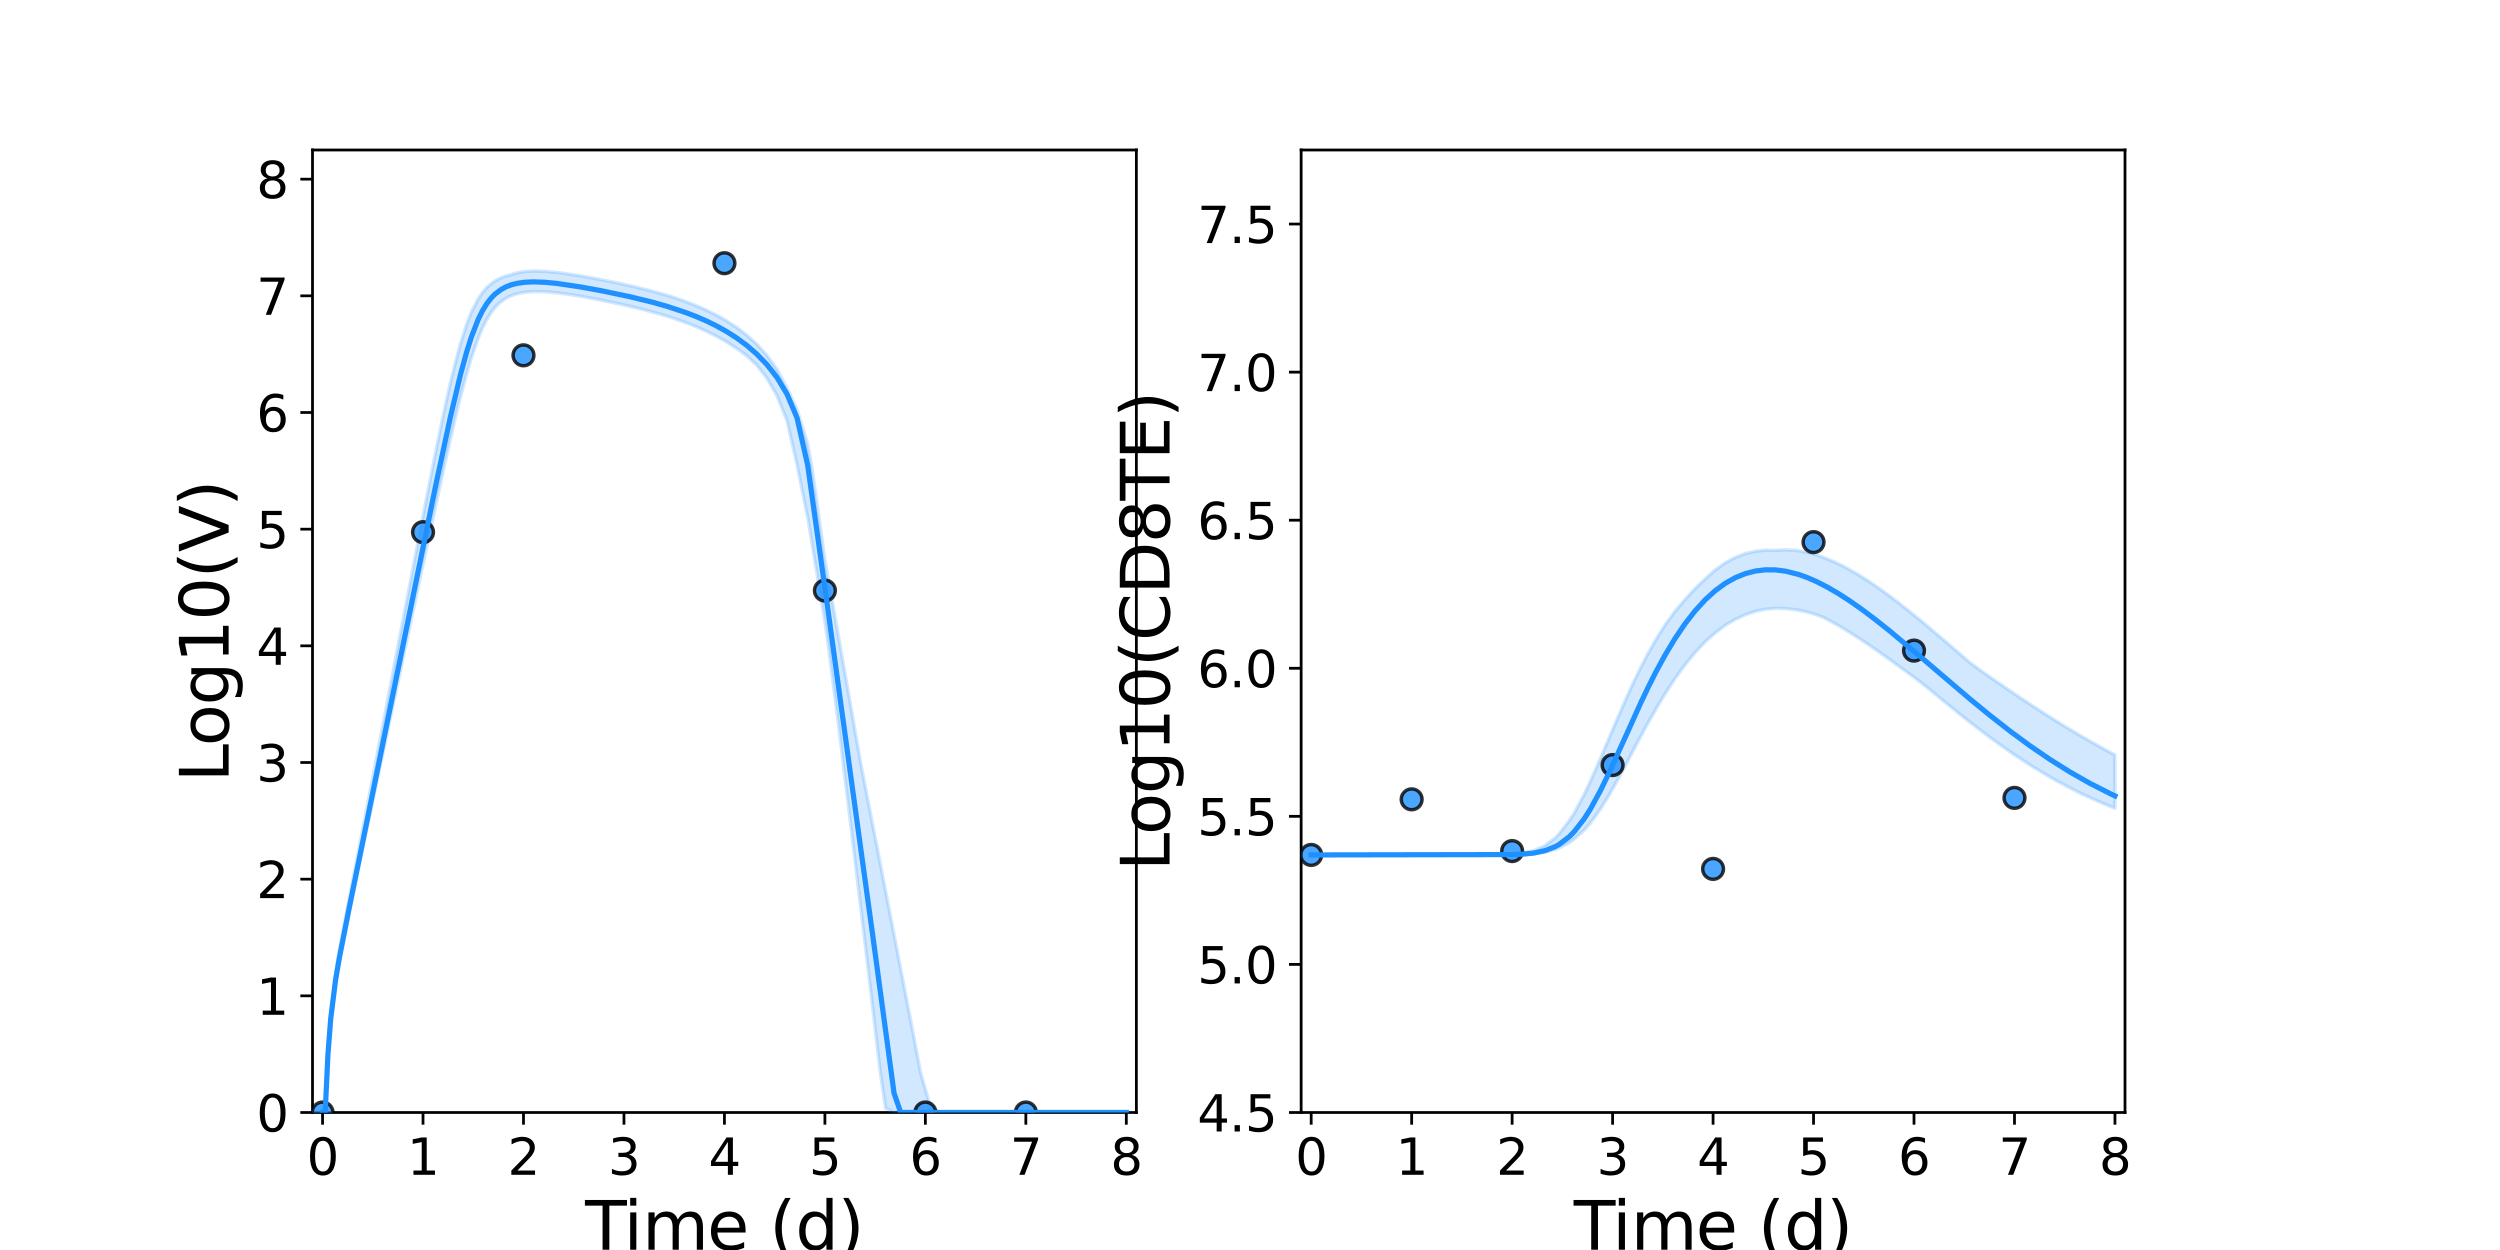 <?xml version="1.0" encoding="utf-8" standalone="no"?>
<!DOCTYPE svg PUBLIC "-//W3C//DTD SVG 1.1//EN"
  "http://www.w3.org/Graphics/SVG/1.1/DTD/svg11.dtd">
<svg xmlns:xlink="http://www.w3.org/1999/xlink" width="720pt" height="360pt" viewBox="0 0 720 360" xmlns="http://www.w3.org/2000/svg" version="1.1">
 <defs>
  <style type="text/css">*{stroke-linejoin: round; stroke-linecap: butt}</style>
 </defs>
 <g id="figure_1">
  <g id="patch_1">
   <path d="M 0 360 
L 720 360 
L 720 0 
L 0 0 
z
" style="fill: #ffffff"/>
  </g>
  <g id="axes_1">
   <g id="patch_2">
    <path d="M 90 320.4 
L 327.273 320.4 
L 327.273 43.2 
L 90 43.2 
z
" style="fill: #ffffff"/>
   </g>
   <g id="matplotlib.axis_1">
    <g id="xtick_1">
     <g id="line2d_1">
      <defs>
       <path id="m6861d1a04e" d="M 0 0 
L 0 3.5 
" style="stroke: #000000; stroke-width: 0.8"/>
      </defs>
      <g>
       <use xlink:href="#m6861d1a04e" x="92.894" y="320.4" style="stroke: #000000; stroke-width: 0.8"/>
      </g>
     </g>
     <g id="text_1">
      <!-- 0 -->
      <g transform="translate(88.313 338.342) scale(0.144 -0.144)">
       <defs>
        <path id="DejaVuSans-30" d="M 2034 4250 
Q 1547 4250 1301 3770 
Q 1056 3291 1056 2328 
Q 1056 1369 1301 889 
Q 1547 409 2034 409 
Q 2525 409 2770 889 
Q 3016 1369 3016 2328 
Q 3016 3291 2770 3770 
Q 2525 4250 2034 4250 
z
M 2034 4750 
Q 2819 4750 3233 4129 
Q 3647 3509 3647 2328 
Q 3647 1150 3233 529 
Q 2819 -91 2034 -91 
Q 1250 -91 836 529 
Q 422 1150 422 2328 
Q 422 3509 836 4129 
Q 1250 4750 2034 4750 
z
" transform="scale(0.016)"/>
       </defs>
       <use xlink:href="#DejaVuSans-30"/>
      </g>
     </g>
    </g>
    <g id="xtick_2">
     <g id="line2d_2">
      <g>
       <use xlink:href="#m6861d1a04e" x="121.829" y="320.4" style="stroke: #000000; stroke-width: 0.8"/>
      </g>
     </g>
     <g id="text_2">
      <!-- 1 -->
      <g transform="translate(117.248 338.342) scale(0.144 -0.144)">
       <defs>
        <path id="DejaVuSans-31" d="M 794 531 
L 1825 531 
L 1825 4091 
L 703 3866 
L 703 4441 
L 1819 4666 
L 2450 4666 
L 2450 531 
L 3481 531 
L 3481 0 
L 794 0 
L 794 531 
z
" transform="scale(0.016)"/>
       </defs>
       <use xlink:href="#DejaVuSans-31"/>
      </g>
     </g>
    </g>
    <g id="xtick_3">
     <g id="line2d_3">
      <g>
       <use xlink:href="#m6861d1a04e" x="150.765" y="320.4" style="stroke: #000000; stroke-width: 0.8"/>
      </g>
     </g>
     <g id="text_3">
      <!-- 2 -->
      <g transform="translate(146.184 338.342) scale(0.144 -0.144)">
       <defs>
        <path id="DejaVuSans-32" d="M 1228 531 
L 3431 531 
L 3431 0 
L 469 0 
L 469 531 
Q 828 903 1448 1529 
Q 2069 2156 2228 2338 
Q 2531 2678 2651 2914 
Q 2772 3150 2772 3378 
Q 2772 3750 2511 3984 
Q 2250 4219 1831 4219 
Q 1534 4219 1204 4116 
Q 875 4013 500 3803 
L 500 4441 
Q 881 4594 1212 4672 
Q 1544 4750 1819 4750 
Q 2544 4750 2975 4387 
Q 3406 4025 3406 3419 
Q 3406 3131 3298 2873 
Q 3191 2616 2906 2266 
Q 2828 2175 2409 1742 
Q 1991 1309 1228 531 
z
" transform="scale(0.016)"/>
       </defs>
       <use xlink:href="#DejaVuSans-32"/>
      </g>
     </g>
    </g>
    <g id="xtick_4">
     <g id="line2d_4">
      <g>
       <use xlink:href="#m6861d1a04e" x="179.701" y="320.4" style="stroke: #000000; stroke-width: 0.8"/>
      </g>
     </g>
     <g id="text_4">
      <!-- 3 -->
      <g transform="translate(175.12 338.342) scale(0.144 -0.144)">
       <defs>
        <path id="DejaVuSans-33" d="M 2597 2516 
Q 3050 2419 3304 2112 
Q 3559 1806 3559 1356 
Q 3559 666 3084 287 
Q 2609 -91 1734 -91 
Q 1441 -91 1130 -33 
Q 819 25 488 141 
L 488 750 
Q 750 597 1062 519 
Q 1375 441 1716 441 
Q 2309 441 2620 675 
Q 2931 909 2931 1356 
Q 2931 1769 2642 2001 
Q 2353 2234 1838 2234 
L 1294 2234 
L 1294 2753 
L 1863 2753 
Q 2328 2753 2575 2939 
Q 2822 3125 2822 3475 
Q 2822 3834 2567 4026 
Q 2313 4219 1838 4219 
Q 1578 4219 1281 4162 
Q 984 4106 628 3988 
L 628 4550 
Q 988 4650 1302 4700 
Q 1616 4750 1894 4750 
Q 2613 4750 3031 4423 
Q 3450 4097 3450 3541 
Q 3450 3153 3228 2886 
Q 3006 2619 2597 2516 
z
" transform="scale(0.016)"/>
       </defs>
       <use xlink:href="#DejaVuSans-33"/>
      </g>
     </g>
    </g>
    <g id="xtick_5">
     <g id="line2d_5">
      <g>
       <use xlink:href="#m6861d1a04e" x="208.636" y="320.4" style="stroke: #000000; stroke-width: 0.8"/>
      </g>
     </g>
     <g id="text_5">
      <!-- 4 -->
      <g transform="translate(204.055 338.342) scale(0.144 -0.144)">
       <defs>
        <path id="DejaVuSans-34" d="M 2419 4116 
L 825 1625 
L 2419 1625 
L 2419 4116 
z
M 2253 4666 
L 3047 4666 
L 3047 1625 
L 3713 1625 
L 3713 1100 
L 3047 1100 
L 3047 0 
L 2419 0 
L 2419 1100 
L 313 1100 
L 313 1709 
L 2253 4666 
z
" transform="scale(0.016)"/>
       </defs>
       <use xlink:href="#DejaVuSans-34"/>
      </g>
     </g>
    </g>
    <g id="xtick_6">
     <g id="line2d_6">
      <g>
       <use xlink:href="#m6861d1a04e" x="237.572" y="320.4" style="stroke: #000000; stroke-width: 0.8"/>
      </g>
     </g>
     <g id="text_6">
      <!-- 5 -->
      <g transform="translate(232.991 338.342) scale(0.144 -0.144)">
       <defs>
        <path id="DejaVuSans-35" d="M 691 4666 
L 3169 4666 
L 3169 4134 
L 1269 4134 
L 1269 2991 
Q 1406 3038 1543 3061 
Q 1681 3084 1819 3084 
Q 2600 3084 3056 2656 
Q 3513 2228 3513 1497 
Q 3513 744 3044 326 
Q 2575 -91 1722 -91 
Q 1428 -91 1123 -41 
Q 819 9 494 109 
L 494 744 
Q 775 591 1075 516 
Q 1375 441 1709 441 
Q 2250 441 2565 725 
Q 2881 1009 2881 1497 
Q 2881 1984 2565 2268 
Q 2250 2553 1709 2553 
Q 1456 2553 1204 2497 
Q 953 2441 691 2322 
L 691 4666 
z
" transform="scale(0.016)"/>
       </defs>
       <use xlink:href="#DejaVuSans-35"/>
      </g>
     </g>
    </g>
    <g id="xtick_7">
     <g id="line2d_7">
      <g>
       <use xlink:href="#m6861d1a04e" x="266.508" y="320.4" style="stroke: #000000; stroke-width: 0.8"/>
      </g>
     </g>
     <g id="text_7">
      <!-- 6 -->
      <g transform="translate(261.927 338.342) scale(0.144 -0.144)">
       <defs>
        <path id="DejaVuSans-36" d="M 2113 2584 
Q 1688 2584 1439 2293 
Q 1191 2003 1191 1497 
Q 1191 994 1439 701 
Q 1688 409 2113 409 
Q 2538 409 2786 701 
Q 3034 994 3034 1497 
Q 3034 2003 2786 2293 
Q 2538 2584 2113 2584 
z
M 3366 4563 
L 3366 3988 
Q 3128 4100 2886 4159 
Q 2644 4219 2406 4219 
Q 1781 4219 1451 3797 
Q 1122 3375 1075 2522 
Q 1259 2794 1537 2939 
Q 1816 3084 2150 3084 
Q 2853 3084 3261 2657 
Q 3669 2231 3669 1497 
Q 3669 778 3244 343 
Q 2819 -91 2113 -91 
Q 1303 -91 875 529 
Q 447 1150 447 2328 
Q 447 3434 972 4092 
Q 1497 4750 2381 4750 
Q 2619 4750 2861 4703 
Q 3103 4656 3366 4563 
z
" transform="scale(0.016)"/>
       </defs>
       <use xlink:href="#DejaVuSans-36"/>
      </g>
     </g>
    </g>
    <g id="xtick_8">
     <g id="line2d_8">
      <g>
       <use xlink:href="#m6861d1a04e" x="295.443" y="320.4" style="stroke: #000000; stroke-width: 0.8"/>
      </g>
     </g>
     <g id="text_8">
      <!-- 7 -->
      <g transform="translate(290.862 338.342) scale(0.144 -0.144)">
       <defs>
        <path id="DejaVuSans-37" d="M 525 4666 
L 3525 4666 
L 3525 4397 
L 1831 0 
L 1172 0 
L 2766 4134 
L 525 4134 
L 525 4666 
z
" transform="scale(0.016)"/>
       </defs>
       <use xlink:href="#DejaVuSans-37"/>
      </g>
     </g>
    </g>
    <g id="xtick_9">
     <g id="line2d_9">
      <g>
       <use xlink:href="#m6861d1a04e" x="324.379" y="320.4" style="stroke: #000000; stroke-width: 0.8"/>
      </g>
     </g>
     <g id="text_9">
      <!-- 8 -->
      <g transform="translate(319.798 338.342) scale(0.144 -0.144)">
       <defs>
        <path id="DejaVuSans-38" d="M 2034 2216 
Q 1584 2216 1326 1975 
Q 1069 1734 1069 1313 
Q 1069 891 1326 650 
Q 1584 409 2034 409 
Q 2484 409 2743 651 
Q 3003 894 3003 1313 
Q 3003 1734 2745 1975 
Q 2488 2216 2034 2216 
z
M 1403 2484 
Q 997 2584 770 2862 
Q 544 3141 544 3541 
Q 544 4100 942 4425 
Q 1341 4750 2034 4750 
Q 2731 4750 3128 4425 
Q 3525 4100 3525 3541 
Q 3525 3141 3298 2862 
Q 3072 2584 2669 2484 
Q 3125 2378 3379 2068 
Q 3634 1759 3634 1313 
Q 3634 634 3220 271 
Q 2806 -91 2034 -91 
Q 1263 -91 848 271 
Q 434 634 434 1313 
Q 434 1759 690 2068 
Q 947 2378 1403 2484 
z
M 1172 3481 
Q 1172 3119 1398 2916 
Q 1625 2713 2034 2713 
Q 2441 2713 2670 2916 
Q 2900 3119 2900 3481 
Q 2900 3844 2670 4047 
Q 2441 4250 2034 4250 
Q 1625 4250 1398 4047 
Q 1172 3844 1172 3481 
z
" transform="scale(0.016)"/>
       </defs>
       <use xlink:href="#DejaVuSans-38"/>
      </g>
     </g>
    </g>
    <g id="text_10">
     <!-- Time (d) -->
     <g transform="translate(168.511 359.925) scale(0.192 -0.192)">
      <defs>
       <path id="DejaVuSans-54" d="M -19 4666 
L 3928 4666 
L 3928 4134 
L 2272 4134 
L 2272 0 
L 1638 0 
L 1638 4134 
L -19 4134 
L -19 4666 
z
" transform="scale(0.016)"/>
       <path id="DejaVuSans-69" d="M 603 3500 
L 1178 3500 
L 1178 0 
L 603 0 
L 603 3500 
z
M 603 4863 
L 1178 4863 
L 1178 4134 
L 603 4134 
L 603 4863 
z
" transform="scale(0.016)"/>
       <path id="DejaVuSans-6d" d="M 3328 2828 
Q 3544 3216 3844 3400 
Q 4144 3584 4550 3584 
Q 5097 3584 5394 3201 
Q 5691 2819 5691 2113 
L 5691 0 
L 5113 0 
L 5113 2094 
Q 5113 2597 4934 2840 
Q 4756 3084 4391 3084 
Q 3944 3084 3684 2787 
Q 3425 2491 3425 1978 
L 3425 0 
L 2847 0 
L 2847 2094 
Q 2847 2600 2669 2842 
Q 2491 3084 2119 3084 
Q 1678 3084 1418 2786 
Q 1159 2488 1159 1978 
L 1159 0 
L 581 0 
L 581 3500 
L 1159 3500 
L 1159 2956 
Q 1356 3278 1631 3431 
Q 1906 3584 2284 3584 
Q 2666 3584 2933 3390 
Q 3200 3197 3328 2828 
z
" transform="scale(0.016)"/>
       <path id="DejaVuSans-65" d="M 3597 1894 
L 3597 1613 
L 953 1613 
Q 991 1019 1311 708 
Q 1631 397 2203 397 
Q 2534 397 2845 478 
Q 3156 559 3463 722 
L 3463 178 
Q 3153 47 2828 -22 
Q 2503 -91 2169 -91 
Q 1331 -91 842 396 
Q 353 884 353 1716 
Q 353 2575 817 3079 
Q 1281 3584 2069 3584 
Q 2775 3584 3186 3129 
Q 3597 2675 3597 1894 
z
M 3022 2063 
Q 3016 2534 2758 2815 
Q 2500 3097 2075 3097 
Q 1594 3097 1305 2825 
Q 1016 2553 972 2059 
L 3022 2063 
z
" transform="scale(0.016)"/>
       <path id="DejaVuSans-20" transform="scale(0.016)"/>
       <path id="DejaVuSans-28" d="M 1984 4856 
Q 1566 4138 1362 3434 
Q 1159 2731 1159 2009 
Q 1159 1288 1364 580 
Q 1569 -128 1984 -844 
L 1484 -844 
Q 1016 -109 783 600 
Q 550 1309 550 2009 
Q 550 2706 781 3412 
Q 1013 4119 1484 4856 
L 1984 4856 
z
" transform="scale(0.016)"/>
       <path id="DejaVuSans-64" d="M 2906 2969 
L 2906 4863 
L 3481 4863 
L 3481 0 
L 2906 0 
L 2906 525 
Q 2725 213 2448 61 
Q 2172 -91 1784 -91 
Q 1150 -91 751 415 
Q 353 922 353 1747 
Q 353 2572 751 3078 
Q 1150 3584 1784 3584 
Q 2172 3584 2448 3432 
Q 2725 3281 2906 2969 
z
M 947 1747 
Q 947 1113 1208 752 
Q 1469 391 1925 391 
Q 2381 391 2643 752 
Q 2906 1113 2906 1747 
Q 2906 2381 2643 2742 
Q 2381 3103 1925 3103 
Q 1469 3103 1208 2742 
Q 947 2381 947 1747 
z
" transform="scale(0.016)"/>
       <path id="DejaVuSans-29" d="M 513 4856 
L 1013 4856 
Q 1481 4119 1714 3412 
Q 1947 2706 1947 2009 
Q 1947 1309 1714 600 
Q 1481 -109 1013 -844 
L 513 -844 
Q 928 -128 1133 580 
Q 1338 1288 1338 2009 
Q 1338 2731 1133 3434 
Q 928 4138 513 4856 
z
" transform="scale(0.016)"/>
      </defs>
      <use xlink:href="#DejaVuSans-54"/>
      <use xlink:href="#DejaVuSans-69" x="57.959"/>
      <use xlink:href="#DejaVuSans-6d" x="85.742"/>
      <use xlink:href="#DejaVuSans-65" x="183.154"/>
      <use xlink:href="#DejaVuSans-20" x="244.678"/>
      <use xlink:href="#DejaVuSans-28" x="276.465"/>
      <use xlink:href="#DejaVuSans-64" x="315.479"/>
      <use xlink:href="#DejaVuSans-29" x="378.955"/>
     </g>
    </g>
   </g>
   <g id="matplotlib.axis_2">
    <g id="ytick_1">
     <g id="line2d_10">
      <defs>
       <path id="mbf46936e5e" d="M 0 0 
L -3.5 0 
" style="stroke: #000000; stroke-width: 0.8"/>
      </defs>
      <g>
       <use xlink:href="#mbf46936e5e" x="90" y="320.4" style="stroke: #000000; stroke-width: 0.8"/>
      </g>
     </g>
     <g id="text_11">
      <!-- 0 -->
      <g transform="translate(73.838 325.871) scale(0.144 -0.144)">
       <use xlink:href="#DejaVuSans-30"/>
      </g>
     </g>
    </g>
    <g id="ytick_2">
     <g id="line2d_11">
      <g>
       <use xlink:href="#mbf46936e5e" x="90" y="286.8" style="stroke: #000000; stroke-width: 0.8"/>
      </g>
     </g>
     <g id="text_12">
      <!-- 1 -->
      <g transform="translate(73.838 292.271) scale(0.144 -0.144)">
       <use xlink:href="#DejaVuSans-31"/>
      </g>
     </g>
    </g>
    <g id="ytick_3">
     <g id="line2d_12">
      <g>
       <use xlink:href="#mbf46936e5e" x="90" y="253.2" style="stroke: #000000; stroke-width: 0.8"/>
      </g>
     </g>
     <g id="text_13">
      <!-- 2 -->
      <g transform="translate(73.838 258.671) scale(0.144 -0.144)">
       <use xlink:href="#DejaVuSans-32"/>
      </g>
     </g>
    </g>
    <g id="ytick_4">
     <g id="line2d_13">
      <g>
       <use xlink:href="#mbf46936e5e" x="90" y="219.6" style="stroke: #000000; stroke-width: 0.8"/>
      </g>
     </g>
     <g id="text_14">
      <!-- 3 -->
      <g transform="translate(73.838 225.071) scale(0.144 -0.144)">
       <use xlink:href="#DejaVuSans-33"/>
      </g>
     </g>
    </g>
    <g id="ytick_5">
     <g id="line2d_14">
      <g>
       <use xlink:href="#mbf46936e5e" x="90" y="186" style="stroke: #000000; stroke-width: 0.8"/>
      </g>
     </g>
     <g id="text_15">
      <!-- 4 -->
      <g transform="translate(73.838 191.471) scale(0.144 -0.144)">
       <use xlink:href="#DejaVuSans-34"/>
      </g>
     </g>
    </g>
    <g id="ytick_6">
     <g id="line2d_15">
      <g>
       <use xlink:href="#mbf46936e5e" x="90" y="152.4" style="stroke: #000000; stroke-width: 0.8"/>
      </g>
     </g>
     <g id="text_16">
      <!-- 5 -->
      <g transform="translate(73.838 157.871) scale(0.144 -0.144)">
       <use xlink:href="#DejaVuSans-35"/>
      </g>
     </g>
    </g>
    <g id="ytick_7">
     <g id="line2d_16">
      <g>
       <use xlink:href="#mbf46936e5e" x="90" y="118.8" style="stroke: #000000; stroke-width: 0.8"/>
      </g>
     </g>
     <g id="text_17">
      <!-- 6 -->
      <g transform="translate(73.838 124.271) scale(0.144 -0.144)">
       <use xlink:href="#DejaVuSans-36"/>
      </g>
     </g>
    </g>
    <g id="ytick_8">
     <g id="line2d_17">
      <g>
       <use xlink:href="#mbf46936e5e" x="90" y="85.2" style="stroke: #000000; stroke-width: 0.8"/>
      </g>
     </g>
     <g id="text_18">
      <!-- 7 -->
      <g transform="translate(73.838 90.671) scale(0.144 -0.144)">
       <use xlink:href="#DejaVuSans-37"/>
      </g>
     </g>
    </g>
    <g id="ytick_9">
     <g id="line2d_18">
      <g>
       <use xlink:href="#mbf46936e5e" x="90" y="51.6" style="stroke: #000000; stroke-width: 0.8"/>
      </g>
     </g>
     <g id="text_19">
      <!-- 8 -->
      <g transform="translate(73.838 57.071) scale(0.144 -0.144)">
       <use xlink:href="#DejaVuSans-38"/>
      </g>
     </g>
    </g>
    <g id="text_20">
     <!-- Log10(V) -->
     <g transform="translate(65.845 225.224) rotate(-90) scale(0.192 -0.192)">
      <defs>
       <path id="DejaVuSans-4c" d="M 628 4666 
L 1259 4666 
L 1259 531 
L 3531 531 
L 3531 0 
L 628 0 
L 628 4666 
z
" transform="scale(0.016)"/>
       <path id="DejaVuSans-6f" d="M 1959 3097 
Q 1497 3097 1228 2736 
Q 959 2375 959 1747 
Q 959 1119 1226 758 
Q 1494 397 1959 397 
Q 2419 397 2687 759 
Q 2956 1122 2956 1747 
Q 2956 2369 2687 2733 
Q 2419 3097 1959 3097 
z
M 1959 3584 
Q 2709 3584 3137 3096 
Q 3566 2609 3566 1747 
Q 3566 888 3137 398 
Q 2709 -91 1959 -91 
Q 1206 -91 779 398 
Q 353 888 353 1747 
Q 353 2609 779 3096 
Q 1206 3584 1959 3584 
z
" transform="scale(0.016)"/>
       <path id="DejaVuSans-67" d="M 2906 1791 
Q 2906 2416 2648 2759 
Q 2391 3103 1925 3103 
Q 1463 3103 1205 2759 
Q 947 2416 947 1791 
Q 947 1169 1205 825 
Q 1463 481 1925 481 
Q 2391 481 2648 825 
Q 2906 1169 2906 1791 
z
M 3481 434 
Q 3481 -459 3084 -895 
Q 2688 -1331 1869 -1331 
Q 1566 -1331 1297 -1286 
Q 1028 -1241 775 -1147 
L 775 -588 
Q 1028 -725 1275 -790 
Q 1522 -856 1778 -856 
Q 2344 -856 2625 -561 
Q 2906 -266 2906 331 
L 2906 616 
Q 2728 306 2450 153 
Q 2172 0 1784 0 
Q 1141 0 747 490 
Q 353 981 353 1791 
Q 353 2603 747 3093 
Q 1141 3584 1784 3584 
Q 2172 3584 2450 3431 
Q 2728 3278 2906 2969 
L 2906 3500 
L 3481 3500 
L 3481 434 
z
" transform="scale(0.016)"/>
       <path id="DejaVuSans-56" d="M 1831 0 
L 50 4666 
L 709 4666 
L 2188 738 
L 3669 4666 
L 4325 4666 
L 2547 0 
L 1831 0 
z
" transform="scale(0.016)"/>
      </defs>
      <use xlink:href="#DejaVuSans-4c"/>
      <use xlink:href="#DejaVuSans-6f" x="53.963"/>
      <use xlink:href="#DejaVuSans-67" x="115.145"/>
      <use xlink:href="#DejaVuSans-31" x="178.621"/>
      <use xlink:href="#DejaVuSans-30" x="242.244"/>
      <use xlink:href="#DejaVuSans-28" x="305.867"/>
      <use xlink:href="#DejaVuSans-56" x="344.881"/>
      <use xlink:href="#DejaVuSans-29" x="413.289"/>
     </g>
    </g>
   </g>
   <g id="patch_3">
    <path d="M 90 320.4 
L 90 43.2 
" style="fill: none; stroke: #000000; stroke-width: 0.8; stroke-linejoin: miter; stroke-linecap: square"/>
   </g>
   <g id="patch_4">
    <path d="M 327.273 320.4 
L 327.273 43.2 
" style="fill: none; stroke: #000000; stroke-width: 0.8; stroke-linejoin: miter; stroke-linecap: square"/>
   </g>
   <g id="patch_5">
    <path d="M 90 320.4 
L 327.273 320.4 
" style="fill: none; stroke: #000000; stroke-width: 0.8; stroke-linejoin: miter; stroke-linecap: square"/>
   </g>
   <g id="patch_6">
    <path d="M 90 43.2 
L 327.273 43.2 
" style="fill: none; stroke: #000000; stroke-width: 0.8; stroke-linejoin: miter; stroke-linecap: square"/>
   </g>
   <g id="PolyCollection_1">
    <defs>
     <path id="m21f2a3bdcf" d="M 92.894 -39.6 
L 92.894 -39.6 
L 92.897 -39.6 
L 92.93 -39.6 
L 93.26 -39.6 
L 93.651 -39.6 
L 94.448 -55.748 
L 95.246 -65.762 
L 96.641 -76.777 
L 97.712 -83.032 
L 99.477 -91.982 
L 100.617 -97.48 
L 102.377 -105.97 
L 103.56 -111.513 
L 105.279 -119.607 
L 106.494 -125.307 
L 108.371 -134.172 
L 109.552 -139.72 
L 111.153 -147.247 
L 112.375 -152.984 
L 114.107 -161.138 
L 115.312 -166.8 
L 116.909 -174.301 
L 118.134 -180.045 
L 119.836 -188.039 
L 121.039 -193.673 
L 122.618 -201.049 
L 123.839 -206.738 
L 125.527 -214.554 
L 126.74 -220.141 
L 128.547 -228.313 
L 129.749 -233.675 
L 131.414 -240.755 
L 132.671 -245.894 
L 134.473 -252.564 
L 135.719 -256.835 
L 137.66 -262.369 
L 138.914 -265.465 
L 140.221 -268.041 
L 141.528 -270.099 
L 142.603 -271.489 
L 143.572 -272.501 
L 144.436 -273.218 
L 145.178 -273.745 
L 145.817 -274.142 
L 146.377 -274.439 
L 146.88 -274.674 
L 147.383 -274.887 
L 147.802 -275.047 
L 148.261 -275.2 
L 148.721 -275.337 
L 149.128 -275.446 
L 149.544 -275.545 
L 149.961 -275.634 
L 150.377 -275.711 
L 150.794 -275.777 
L 151.21 -275.833 
L 151.626 -275.887 
L 152.043 -275.927 
L 152.459 -275.958 
L 152.876 -275.979 
L 153.292 -276 
L 153.712 -276.02 
L 154.136 -276.035 
L 156.406 -275.982 
L 157.01 -275.957 
L 159.536 -275.75 
L 160.353 -275.661 
L 163.247 -275.297 
L 164.307 -275.134 
L 167.201 -274.668 
L 168.595 -274.419 
L 171.489 -273.881 
L 173.325 -273.519 
L 176.219 -272.924 
L 178.577 -272.416 
L 181.471 -271.759 
L 183.574 -271.253 
L 185.676 -270.723 
L 187.798 -270.163 
L 189.949 -269.565 
L 192.195 -268.886 
L 194.826 -268.031 
L 197.719 -267 
L 200.613 -265.853 
L 203.507 -264.571 
L 206.4 -263.13 
L 209.294 -261.499 
L 212.187 -259.642 
L 215.081 -257.506 
L 217.974 -254.775 
L 220.868 -251.055 
L 223.762 -246.062 
L 226.655 -238.863 
L 229.549 -226.143 
L 232.442 -211.697 
L 232.558 -211.116 
L 232.596 -210.926 
L 232.597 -210.922 
L 232.599 -210.912 
L 232.599 -210.912 
L 232.6 -210.905 
L 232.6 -210.904 
L 232.601 -210.9 
L 232.602 -210.894 
L 232.602 -210.893 
L 232.603 -210.891 
L 232.603 -210.888 
L 232.604 -210.886 
L 232.604 -210.883 
L 232.605 -210.88 
L 232.606 -210.875 
L 232.607 -210.869 
L 232.617 -210.819 
L 232.653 -210.638 
L 232.784 -209.969 
L 233.423 -206.124 
L 233.835 -203.632 
L 235.103 -195.943 
L 235.751 -192.128 
L 237.555 -181.109 
L 238.403 -175.267 
L 240.528 -158.759 
L 241.535 -150.983 
L 243.447 -135.219 
L 244.609 -125.773 
L 246.642 -108.859 
L 247.919 -98.416 
L 250.002 -81.11 
L 251.377 -69.469 
L 253.524 -51.141 
L 255.043 -40.852 
L 257.49 -39.6 
L 259.397 -39.6 
L 262.29 -39.6 
L 265.184 -39.6 
L 268.077 -39.6 
L 270.971 -39.6 
L 273.864 -39.6 
L 276.758 -39.6 
L 279.652 -39.6 
L 282.545 -39.6 
L 285.439 -39.6 
L 288.332 -39.6 
L 291.226 -39.6 
L 294.119 -39.6 
L 297.013 -39.6 
L 299.907 -39.6 
L 302.8 -39.6 
L 305.694 -39.6 
L 308.587 -39.6 
L 311.481 -39.6 
L 314.374 -39.6 
L 317.268 -39.6 
L 320.162 -39.6 
L 323.055 -39.6 
L 324.379 -39.6 
L 324.379 -39.6 
L 324.379 -39.6 
L 323.055 -39.6 
L 320.162 -39.6 
L 317.268 -39.6 
L 314.374 -39.6 
L 311.481 -39.6 
L 308.587 -39.6 
L 305.694 -39.6 
L 302.8 -39.6 
L 299.907 -39.6 
L 297.013 -39.6 
L 294.119 -39.6 
L 291.226 -39.6 
L 288.332 -39.6 
L 285.439 -39.6 
L 282.545 -39.6 
L 279.652 -39.6 
L 276.758 -39.6 
L 273.864 -39.6 
L 270.971 -39.6 
L 268.077 -40.854 
L 265.184 -50.885 
L 262.29 -66.022 
L 259.397 -80.919 
L 257.49 -90.807 
L 255.043 -103.367 
L 253.524 -111.255 
L 251.377 -122.212 
L 250.002 -129.343 
L 247.919 -140.071 
L 246.642 -147.347 
L 244.609 -158.918 
L 243.447 -165.589 
L 241.535 -176.383 
L 240.528 -182.132 
L 238.403 -194.127 
L 237.555 -198.929 
L 235.751 -211.882 
L 235.103 -216.737 
L 233.835 -225.338 
L 233.423 -227.847 
L 232.784 -231.227 
L 232.653 -231.831 
L 232.617 -231.998 
L 232.607 -232.044 
L 232.606 -232.049 
L 232.605 -232.053 
L 232.604 -232.057 
L 232.604 -232.059 
L 232.603 -232.062 
L 232.603 -232.064 
L 232.602 -232.066 
L 232.602 -232.066 
L 232.601 -232.072 
L 232.6 -232.076 
L 232.6 -232.076 
L 232.599 -232.083 
L 232.599 -232.084 
L 232.597 -232.092 
L 232.596 -232.096 
L 232.558 -232.263 
L 232.442 -232.74 
L 229.549 -242.083 
L 226.655 -248.27 
L 223.762 -253.676 
L 220.868 -257.681 
L 217.974 -260.856 
L 215.081 -263.472 
L 212.187 -265.681 
L 209.294 -267.576 
L 206.4 -269.222 
L 203.507 -270.663 
L 200.613 -271.935 
L 197.719 -273.065 
L 194.826 -274.076 
L 192.195 -274.911 
L 189.949 -275.571 
L 187.798 -276.152 
L 185.676 -276.697 
L 183.574 -277.212 
L 181.471 -277.702 
L 178.577 -278.34 
L 176.219 -278.834 
L 173.325 -279.415 
L 171.489 -279.767 
L 168.595 -280.295 
L 167.201 -280.538 
L 164.307 -281.006 
L 163.247 -281.158 
L 160.353 -281.533 
L 159.536 -281.629 
L 157.01 -281.839 
L 156.406 -281.872 
L 154.136 -281.935 
L 153.712 -281.939 
L 153.292 -281.922 
L 152.876 -281.903 
L 152.459 -281.884 
L 152.043 -281.865 
L 151.626 -281.83 
L 151.21 -281.782 
L 150.794 -281.735 
L 150.377 -281.688 
L 149.961 -281.617 
L 149.544 -281.539 
L 149.128 -281.461 
L 148.721 -281.367 
L 148.261 -281.248 
L 147.802 -281.118 
L 147.383 -280.978 
L 146.88 -280.806 
L 146.377 -280.68 
L 145.817 -280.529 
L 145.178 -280.326 
L 144.436 -280.041 
L 143.572 -279.647 
L 142.603 -279.108 
L 141.528 -278.369 
L 140.221 -277.207 
L 138.914 -275.696 
L 137.66 -273.822 
L 135.719 -270.034 
L 134.473 -266.835 
L 132.671 -261.174 
L 131.414 -256.572 
L 129.749 -249.853 
L 128.547 -244.523 
L 126.74 -236.01 
L 125.527 -230.06 
L 123.839 -221.586 
L 122.618 -215.355 
L 121.039 -207.243 
L 119.836 -201.025 
L 118.134 -192.198 
L 116.909 -185.825 
L 115.312 -177.524 
L 114.107 -171.247 
L 112.375 -162.222 
L 111.153 -155.849 
L 109.552 -147.517 
L 108.371 -141.401 
L 106.494 -131.632 
L 105.279 -125.379 
L 103.56 -116.538 
L 102.377 -110.484 
L 100.617 -101.44 
L 99.477 -95.648 
L 97.712 -86.182 
L 96.641 -79.57 
L 95.246 -67.899 
L 94.448 -57.293 
L 93.651 -39.9 
L 93.26 -39.6 
L 92.93 -39.6 
L 92.897 -39.6 
L 92.894 -39.6 
z
" style="stroke: #1e90ff; stroke-opacity: 0.2"/>
    </defs>
    <g clip-path="url(#p4a06ea8ebc)">
     <use xlink:href="#m21f2a3bdcf" x="0" y="360" style="fill: #1e90ff; fill-opacity: 0.2; stroke: #1e90ff; stroke-opacity: 0.2"/>
    </g>
   </g>
   <g id="PathCollection_1">
    <defs>
     <path id="m0c520aeed5" d="M 0 3 
C 0.796 3 1.559 2.684 2.121 2.121 
C 2.684 1.559 3 0.796 3 0 
C 3 -0.796 2.684 -1.559 2.121 -2.121 
C 1.559 -2.684 0.796 -3 0 -3 
C -0.796 -3 -1.559 -2.684 -2.121 -2.121 
C -2.684 -1.559 -3 -0.796 -3 0 
C -3 0.796 -2.684 1.559 -2.121 2.121 
C -1.559 2.684 -0.796 3 0 3 
z
" style="stroke: #000000; stroke-opacity: 0.8"/>
    </defs>
    <g clip-path="url(#p4a06ea8ebc)">
     <use xlink:href="#m0c520aeed5" x="92.894" y="320.4" style="fill: #1e90ff; fill-opacity: 0.8; stroke: #000000; stroke-opacity: 0.8"/>
     <use xlink:href="#m0c520aeed5" x="121.829" y="153.262" style="fill: #1e90ff; fill-opacity: 0.8; stroke: #000000; stroke-opacity: 0.8"/>
     <use xlink:href="#m0c520aeed5" x="150.765" y="102.336" style="fill: #1e90ff; fill-opacity: 0.8; stroke: #000000; stroke-opacity: 0.8"/>
     <use xlink:href="#m0c520aeed5" x="208.636" y="75.8" style="fill: #1e90ff; fill-opacity: 0.8; stroke: #000000; stroke-opacity: 0.8"/>
     <use xlink:href="#m0c520aeed5" x="237.572" y="170.081" style="fill: #1e90ff; fill-opacity: 0.8; stroke: #000000; stroke-opacity: 0.8"/>
     <use xlink:href="#m0c520aeed5" x="266.508" y="320.4" style="fill: #1e90ff; fill-opacity: 0.8; stroke: #000000; stroke-opacity: 0.8"/>
     <use xlink:href="#m0c520aeed5" x="295.443" y="320.4" style="fill: #1e90ff; fill-opacity: 0.8; stroke: #000000; stroke-opacity: 0.8"/>
    </g>
   </g>
   <g id="line2d_19">
    <path d="M 92.894 320.4 
L 93.651 320.4 
L 94.448 303.598 
L 95.246 293.402 
L 96.641 282.262 
L 97.712 275.968 
L 100.617 261.263 
L 125.527 139.589 
L 129.749 119.961 
L 132.671 107.675 
L 134.473 101.11 
L 135.719 97.167 
L 137.66 92.129 
L 138.914 89.562 
L 140.221 87.423 
L 141.528 85.752 
L 142.603 84.668 
L 144.436 83.298 
L 145.817 82.573 
L 147.383 81.988 
L 149.128 81.562 
L 151.21 81.281 
L 153.712 81.178 
L 157.01 81.303 
L 160.353 81.627 
L 167.201 82.637 
L 173.325 83.758 
L 181.471 85.466 
L 187.798 87.012 
L 192.195 88.255 
L 197.719 90.092 
L 200.613 91.212 
L 203.507 92.469 
L 206.4 93.889 
L 209.294 95.502 
L 212.187 97.35 
L 215.081 99.487 
L 217.974 101.992 
L 220.868 104.99 
L 223.762 108.689 
L 226.655 113.494 
L 229.549 120.366 
L 232.617 133.993 
L 238.403 175.305 
L 246.642 235.317 
L 251.377 269.626 
L 257.49 314.831 
L 259.397 320.4 
L 324.379 320.4 
L 324.379 320.4 
" clip-path="url(#p4a06ea8ebc)" style="fill: none; stroke: #1e90ff; stroke-width: 1.5; stroke-linecap: square"/>
   </g>
  </g>
  <g id="axes_2">
   <g id="patch_7">
    <path d="M 374.727 320.4 
L 612 320.4 
L 612 43.2 
L 374.727 43.2 
z
" style="fill: #ffffff"/>
   </g>
   <g id="matplotlib.axis_3">
    <g id="xtick_10">
     <g id="line2d_20">
      <g>
       <use xlink:href="#m6861d1a04e" x="377.621" y="320.4" style="stroke: #000000; stroke-width: 0.8"/>
      </g>
     </g>
     <g id="text_21">
      <!-- 0 -->
      <g transform="translate(373.04 338.342) scale(0.144 -0.144)">
       <use xlink:href="#DejaVuSans-30"/>
      </g>
     </g>
    </g>
    <g id="xtick_11">
     <g id="line2d_21">
      <g>
       <use xlink:href="#m6861d1a04e" x="406.557" y="320.4" style="stroke: #000000; stroke-width: 0.8"/>
      </g>
     </g>
     <g id="text_22">
      <!-- 1 -->
      <g transform="translate(401.976 338.342) scale(0.144 -0.144)">
       <use xlink:href="#DejaVuSans-31"/>
      </g>
     </g>
    </g>
    <g id="xtick_12">
     <g id="line2d_22">
      <g>
       <use xlink:href="#m6861d1a04e" x="435.492" y="320.4" style="stroke: #000000; stroke-width: 0.8"/>
      </g>
     </g>
     <g id="text_23">
      <!-- 2 -->
      <g transform="translate(430.911 338.342) scale(0.144 -0.144)">
       <use xlink:href="#DejaVuSans-32"/>
      </g>
     </g>
    </g>
    <g id="xtick_13">
     <g id="line2d_23">
      <g>
       <use xlink:href="#m6861d1a04e" x="464.428" y="320.4" style="stroke: #000000; stroke-width: 0.8"/>
      </g>
     </g>
     <g id="text_24">
      <!-- 3 -->
      <g transform="translate(459.847 338.342) scale(0.144 -0.144)">
       <use xlink:href="#DejaVuSans-33"/>
      </g>
     </g>
    </g>
    <g id="xtick_14">
     <g id="line2d_24">
      <g>
       <use xlink:href="#m6861d1a04e" x="493.364" y="320.4" style="stroke: #000000; stroke-width: 0.8"/>
      </g>
     </g>
     <g id="text_25">
      <!-- 4 -->
      <g transform="translate(488.783 338.342) scale(0.144 -0.144)">
       <use xlink:href="#DejaVuSans-34"/>
      </g>
     </g>
    </g>
    <g id="xtick_15">
     <g id="line2d_25">
      <g>
       <use xlink:href="#m6861d1a04e" x="522.299" y="320.4" style="stroke: #000000; stroke-width: 0.8"/>
      </g>
     </g>
     <g id="text_26">
      <!-- 5 -->
      <g transform="translate(517.718 338.342) scale(0.144 -0.144)">
       <use xlink:href="#DejaVuSans-35"/>
      </g>
     </g>
    </g>
    <g id="xtick_16">
     <g id="line2d_26">
      <g>
       <use xlink:href="#m6861d1a04e" x="551.235" y="320.4" style="stroke: #000000; stroke-width: 0.8"/>
      </g>
     </g>
     <g id="text_27">
      <!-- 6 -->
      <g transform="translate(546.654 338.342) scale(0.144 -0.144)">
       <use xlink:href="#DejaVuSans-36"/>
      </g>
     </g>
    </g>
    <g id="xtick_17">
     <g id="line2d_27">
      <g>
       <use xlink:href="#m6861d1a04e" x="580.171" y="320.4" style="stroke: #000000; stroke-width: 0.8"/>
      </g>
     </g>
     <g id="text_28">
      <!-- 7 -->
      <g transform="translate(575.59 338.342) scale(0.144 -0.144)">
       <use xlink:href="#DejaVuSans-37"/>
      </g>
     </g>
    </g>
    <g id="xtick_18">
     <g id="line2d_28">
      <g>
       <use xlink:href="#m6861d1a04e" x="609.106" y="320.4" style="stroke: #000000; stroke-width: 0.8"/>
      </g>
     </g>
     <g id="text_29">
      <!-- 8 -->
      <g transform="translate(604.525 338.342) scale(0.144 -0.144)">
       <use xlink:href="#DejaVuSans-38"/>
      </g>
     </g>
    </g>
    <g id="text_30">
     <!-- Time (d) -->
     <g transform="translate(453.239 359.925) scale(0.192 -0.192)">
      <use xlink:href="#DejaVuSans-54"/>
      <use xlink:href="#DejaVuSans-69" x="57.959"/>
      <use xlink:href="#DejaVuSans-6d" x="85.742"/>
      <use xlink:href="#DejaVuSans-65" x="183.154"/>
      <use xlink:href="#DejaVuSans-20" x="244.678"/>
      <use xlink:href="#DejaVuSans-28" x="276.465"/>
      <use xlink:href="#DejaVuSans-64" x="315.479"/>
      <use xlink:href="#DejaVuSans-29" x="378.955"/>
     </g>
    </g>
   </g>
   <g id="matplotlib.axis_4">
    <g id="ytick_10">
     <g id="line2d_29">
      <g>
       <use xlink:href="#mbf46936e5e" x="374.727" y="320.4" style="stroke: #000000; stroke-width: 0.8"/>
      </g>
     </g>
     <g id="text_31">
      <!-- 4.5 -->
      <g transform="translate(344.827 325.871) scale(0.144 -0.144)">
       <defs>
        <path id="DejaVuSans-2e" d="M 684 794 
L 1344 794 
L 1344 0 
L 684 0 
L 684 794 
z
" transform="scale(0.016)"/>
       </defs>
       <use xlink:href="#DejaVuSans-34"/>
       <use xlink:href="#DejaVuSans-2e" x="63.623"/>
       <use xlink:href="#DejaVuSans-35" x="95.41"/>
      </g>
     </g>
    </g>
    <g id="ytick_11">
     <g id="line2d_30">
      <g>
       <use xlink:href="#mbf46936e5e" x="374.727" y="277.754" style="stroke: #000000; stroke-width: 0.8"/>
      </g>
     </g>
     <g id="text_32">
      <!-- 5.0 -->
      <g transform="translate(344.827 283.225) scale(0.144 -0.144)">
       <use xlink:href="#DejaVuSans-35"/>
       <use xlink:href="#DejaVuSans-2e" x="63.623"/>
       <use xlink:href="#DejaVuSans-30" x="95.41"/>
      </g>
     </g>
    </g>
    <g id="ytick_12">
     <g id="line2d_31">
      <g>
       <use xlink:href="#mbf46936e5e" x="374.727" y="235.108" style="stroke: #000000; stroke-width: 0.8"/>
      </g>
     </g>
     <g id="text_33">
      <!-- 5.5 -->
      <g transform="translate(344.827 240.579) scale(0.144 -0.144)">
       <use xlink:href="#DejaVuSans-35"/>
       <use xlink:href="#DejaVuSans-2e" x="63.623"/>
       <use xlink:href="#DejaVuSans-35" x="95.41"/>
      </g>
     </g>
    </g>
    <g id="ytick_13">
     <g id="line2d_32">
      <g>
       <use xlink:href="#mbf46936e5e" x="374.727" y="192.462" style="stroke: #000000; stroke-width: 0.8"/>
      </g>
     </g>
     <g id="text_34">
      <!-- 6.0 -->
      <g transform="translate(344.827 197.932) scale(0.144 -0.144)">
       <use xlink:href="#DejaVuSans-36"/>
       <use xlink:href="#DejaVuSans-2e" x="63.623"/>
       <use xlink:href="#DejaVuSans-30" x="95.41"/>
      </g>
     </g>
    </g>
    <g id="ytick_14">
     <g id="line2d_33">
      <g>
       <use xlink:href="#mbf46936e5e" x="374.727" y="149.815" style="stroke: #000000; stroke-width: 0.8"/>
      </g>
     </g>
     <g id="text_35">
      <!-- 6.5 -->
      <g transform="translate(344.827 155.286) scale(0.144 -0.144)">
       <use xlink:href="#DejaVuSans-36"/>
       <use xlink:href="#DejaVuSans-2e" x="63.623"/>
       <use xlink:href="#DejaVuSans-35" x="95.41"/>
      </g>
     </g>
    </g>
    <g id="ytick_15">
     <g id="line2d_34">
      <g>
       <use xlink:href="#mbf46936e5e" x="374.727" y="107.169" style="stroke: #000000; stroke-width: 0.8"/>
      </g>
     </g>
     <g id="text_36">
      <!-- 7.0 -->
      <g transform="translate(344.827 112.64) scale(0.144 -0.144)">
       <use xlink:href="#DejaVuSans-37"/>
       <use xlink:href="#DejaVuSans-2e" x="63.623"/>
       <use xlink:href="#DejaVuSans-30" x="95.41"/>
      </g>
     </g>
    </g>
    <g id="ytick_16">
     <g id="line2d_35">
      <g>
       <use xlink:href="#mbf46936e5e" x="374.727" y="64.523" style="stroke: #000000; stroke-width: 0.8"/>
      </g>
     </g>
     <g id="text_37">
      <!-- 7.5 -->
      <g transform="translate(344.827 69.994) scale(0.144 -0.144)">
       <use xlink:href="#DejaVuSans-37"/>
       <use xlink:href="#DejaVuSans-2e" x="63.623"/>
       <use xlink:href="#DejaVuSans-35" x="95.41"/>
      </g>
     </g>
    </g>
    <g id="text_38">
     <!-- Log10(CD8TE) -->
     <g transform="translate(336.834 250.79) rotate(-90) scale(0.192 -0.192)">
      <defs>
       <path id="DejaVuSans-43" d="M 4122 4306 
L 4122 3641 
Q 3803 3938 3442 4084 
Q 3081 4231 2675 4231 
Q 1875 4231 1450 3742 
Q 1025 3253 1025 2328 
Q 1025 1406 1450 917 
Q 1875 428 2675 428 
Q 3081 428 3442 575 
Q 3803 722 4122 1019 
L 4122 359 
Q 3791 134 3420 21 
Q 3050 -91 2638 -91 
Q 1578 -91 968 557 
Q 359 1206 359 2328 
Q 359 3453 968 4101 
Q 1578 4750 2638 4750 
Q 3056 4750 3426 4639 
Q 3797 4528 4122 4306 
z
" transform="scale(0.016)"/>
       <path id="DejaVuSans-44" d="M 1259 4147 
L 1259 519 
L 2022 519 
Q 2988 519 3436 956 
Q 3884 1394 3884 2338 
Q 3884 3275 3436 3711 
Q 2988 4147 2022 4147 
L 1259 4147 
z
M 628 4666 
L 1925 4666 
Q 3281 4666 3915 4102 
Q 4550 3538 4550 2338 
Q 4550 1131 3912 565 
Q 3275 0 1925 0 
L 628 0 
L 628 4666 
z
" transform="scale(0.016)"/>
       <path id="DejaVuSans-45" d="M 628 4666 
L 3578 4666 
L 3578 4134 
L 1259 4134 
L 1259 2753 
L 3481 2753 
L 3481 2222 
L 1259 2222 
L 1259 531 
L 3634 531 
L 3634 0 
L 628 0 
L 628 4666 
z
" transform="scale(0.016)"/>
      </defs>
      <use xlink:href="#DejaVuSans-4c"/>
      <use xlink:href="#DejaVuSans-6f" x="53.963"/>
      <use xlink:href="#DejaVuSans-67" x="115.145"/>
      <use xlink:href="#DejaVuSans-31" x="178.621"/>
      <use xlink:href="#DejaVuSans-30" x="242.244"/>
      <use xlink:href="#DejaVuSans-28" x="305.867"/>
      <use xlink:href="#DejaVuSans-43" x="344.881"/>
      <use xlink:href="#DejaVuSans-44" x="414.705"/>
      <use xlink:href="#DejaVuSans-38" x="491.707"/>
      <use xlink:href="#DejaVuSans-54" x="555.33"/>
      <use xlink:href="#DejaVuSans-45" x="616.414"/>
      <use xlink:href="#DejaVuSans-29" x="679.598"/>
     </g>
    </g>
   </g>
   <g id="patch_8">
    <path d="M 374.727 320.4 
L 374.727 43.2 
" style="fill: none; stroke: #000000; stroke-width: 0.8; stroke-linejoin: miter; stroke-linecap: square"/>
   </g>
   <g id="patch_9">
    <path d="M 612 320.4 
L 612 43.2 
" style="fill: none; stroke: #000000; stroke-width: 0.8; stroke-linejoin: miter; stroke-linecap: square"/>
   </g>
   <g id="patch_10">
    <path d="M 374.727 320.4 
L 612 320.4 
" style="fill: none; stroke: #000000; stroke-width: 0.8; stroke-linejoin: miter; stroke-linecap: square"/>
   </g>
   <g id="patch_11">
    <path d="M 374.727 43.2 
L 612 43.2 
" style="fill: none; stroke: #000000; stroke-width: 0.8; stroke-linejoin: miter; stroke-linecap: square"/>
   </g>
   <g id="PolyCollection_2">
    <defs>
     <path id="mad0b25f272" d="M 377.621 -113.777 
L 377.621 -113.777 
L 377.624 -113.777 
L 377.657 -113.777 
L 377.987 -113.777 
L 378.378 -113.777 
L 379.176 -113.777 
L 379.973 -113.777 
L 381.369 -113.777 
L 382.439 -113.777 
L 384.204 -113.777 
L 385.345 -113.777 
L 387.104 -113.777 
L 388.288 -113.777 
L 390.006 -113.777 
L 391.221 -113.777 
L 393.099 -113.777 
L 394.28 -113.777 
L 395.88 -113.777 
L 397.102 -113.777 
L 398.834 -113.777 
L 400.04 -113.777 
L 401.636 -113.777 
L 402.861 -113.777 
L 404.564 -113.777 
L 405.766 -113.777 
L 407.345 -113.777 
L 408.566 -113.777 
L 410.254 -113.777 
L 411.467 -113.777 
L 413.274 -113.777 
L 414.476 -113.777 
L 416.142 -113.777 
L 417.398 -113.777 
L 419.2 -113.777 
L 420.446 -113.778 
L 422.387 -113.778 
L 423.642 -113.778 
L 424.948 -113.779 
L 426.255 -113.78 
L 427.33 -113.781 
L 428.299 -113.783 
L 429.163 -113.785 
L 429.905 -113.787 
L 430.544 -113.79 
L 431.104 -113.792 
L 431.607 -113.795 
L 432.11 -113.798 
L 432.529 -113.801 
L 432.989 -113.804 
L 433.448 -113.808 
L 433.855 -113.812 
L 434.272 -113.817 
L 434.688 -113.822 
L 435.104 -113.828 
L 435.521 -113.836 
L 435.937 -113.845 
L 436.354 -113.854 
L 436.77 -113.862 
L 437.186 -113.873 
L 437.603 -113.885 
L 438.019 -113.902 
L 438.439 -113.92 
L 438.863 -113.938 
L 441.133 -114.076 
L 441.738 -114.133 
L 444.263 -114.441 
L 445.08 -114.616 
L 447.974 -115.346 
L 449.034 -115.79 
L 451.928 -117.264 
L 453.322 -118.281 
L 456.216 -120.874 
L 458.052 -122.982 
L 460.946 -126.994 
L 463.305 -130.785 
L 466.198 -135.907 
L 468.301 -139.845 
L 470.403 -143.894 
L 472.525 -147.919 
L 474.677 -151.854 
L 476.922 -155.807 
L 479.553 -160.177 
L 482.447 -164.625 
L 485.34 -168.595 
L 488.234 -172.119 
L 491.127 -175.182 
L 494.021 -177.762 
L 496.915 -179.935 
L 499.808 -181.644 
L 502.702 -182.979 
L 505.595 -183.939 
L 508.489 -184.541 
L 511.382 -184.824 
L 514.276 -184.723 
L 517.17 -184.39 
L 517.285 -184.372 
L 517.323 -184.365 
L 517.324 -184.365 
L 517.326 -184.365 
L 517.326 -184.365 
L 517.327 -184.365 
L 517.328 -184.365 
L 517.328 -184.364 
L 517.33 -184.364 
L 517.33 -184.364 
L 517.33 -184.364 
L 517.331 -184.364 
L 517.331 -184.364 
L 517.332 -184.364 
L 517.332 -184.364 
L 517.333 -184.364 
L 517.335 -184.363 
L 517.344 -184.362 
L 517.381 -184.355 
L 517.511 -184.332 
L 518.151 -184.216 
L 518.562 -184.133 
L 519.831 -183.856 
L 520.478 -183.702 
L 522.283 -183.206 
L 523.13 -182.936 
L 525.256 -182.123 
L 526.262 -181.598 
L 528.175 -180.562 
L 529.336 -179.905 
L 531.369 -178.701 
L 532.647 -177.918 
L 534.729 -176.596 
L 536.104 -175.692 
L 538.252 -174.25 
L 539.77 -173.204 
L 542.217 -171.489 
L 544.124 -170.126 
L 547.017 -168.029 
L 549.911 -165.908 
L 552.805 -163.776 
L 555.698 -161.463 
L 558.592 -159.064 
L 561.485 -156.692 
L 564.379 -154.356 
L 567.272 -152.067 
L 570.166 -149.831 
L 573.06 -147.658 
L 575.953 -145.552 
L 578.847 -143.52 
L 581.74 -141.564 
L 584.634 -139.69 
L 587.527 -137.899 
L 590.421 -136.194 
L 593.315 -134.574 
L 596.208 -133.04 
L 599.102 -131.592 
L 601.995 -130.228 
L 604.889 -128.947 
L 607.782 -127.747 
L 609.106 -127.218 
L 609.106 -142.576 
L 609.106 -142.576 
L 607.782 -143.283 
L 604.889 -144.857 
L 601.995 -146.481 
L 599.102 -148.154 
L 596.208 -149.875 
L 593.315 -151.642 
L 590.421 -153.452 
L 587.527 -155.303 
L 584.634 -157.192 
L 581.74 -159.116 
L 578.847 -161.071 
L 575.953 -163.052 
L 573.06 -165.055 
L 570.166 -167.074 
L 567.272 -169.217 
L 564.379 -171.72 
L 561.485 -174.218 
L 558.592 -176.701 
L 555.698 -179.155 
L 552.805 -181.567 
L 549.911 -183.924 
L 547.017 -186.21 
L 544.124 -188.414 
L 542.217 -189.808 
L 539.77 -191.528 
L 538.252 -192.55 
L 536.104 -193.927 
L 534.729 -194.767 
L 532.647 -195.965 
L 531.369 -196.66 
L 529.336 -197.681 
L 528.175 -198.229 
L 526.262 -199.041 
L 525.256 -199.445 
L 523.13 -200.169 
L 522.283 -200.436 
L 520.478 -200.899 
L 519.831 -201.048 
L 518.562 -201.288 
L 518.151 -201.354 
L 517.511 -201.448 
L 517.381 -201.466 
L 517.344 -201.47 
L 517.335 -201.471 
L 517.333 -201.472 
L 517.332 -201.472 
L 517.332 -201.472 
L 517.331 -201.472 
L 517.331 -201.472 
L 517.33 -201.472 
L 517.33 -201.472 
L 517.33 -201.472 
L 517.328 -201.472 
L 517.328 -201.472 
L 517.327 -201.472 
L 517.326 -201.472 
L 517.326 -201.472 
L 517.324 -201.473 
L 517.323 -201.473 
L 517.285 -201.477 
L 517.17 -201.491 
L 514.276 -201.642 
L 511.382 -201.516 
L 508.489 -201.539 
L 505.595 -201.258 
L 502.702 -200.584 
L 499.808 -199.486 
L 496.915 -197.93 
L 494.021 -195.883 
L 491.127 -193.312 
L 488.234 -190.547 
L 485.34 -187.366 
L 482.447 -184.001 
L 479.553 -180.028 
L 476.922 -175.851 
L 474.677 -171.859 
L 472.525 -167.727 
L 470.403 -163.387 
L 468.301 -158.795 
L 466.198 -153.968 
L 463.305 -147.162 
L 460.946 -141.612 
L 458.052 -135.063 
L 456.216 -131.133 
L 453.322 -125.749 
L 451.928 -123.629 
L 449.034 -119.897 
L 447.974 -118.728 
L 445.08 -116.557 
L 444.263 -116.116 
L 441.738 -115.055 
L 441.133 -114.868 
L 438.863 -114.382 
L 438.439 -114.317 
L 438.019 -114.253 
L 437.603 -114.2 
L 437.186 -114.158 
L 436.77 -114.115 
L 436.354 -114.072 
L 435.937 -114.039 
L 435.521 -114.009 
L 435.104 -113.98 
L 434.688 -113.958 
L 434.272 -113.936 
L 433.855 -113.916 
L 433.448 -113.9 
L 432.989 -113.884 
L 432.529 -113.869 
L 432.11 -113.859 
L 431.607 -113.847 
L 431.104 -113.836 
L 430.544 -113.826 
L 429.905 -113.817 
L 429.163 -113.809 
L 428.299 -113.801 
L 427.33 -113.794 
L 426.255 -113.789 
L 424.948 -113.785 
L 423.642 -113.782 
L 422.387 -113.78 
L 420.446 -113.779 
L 419.2 -113.778 
L 417.398 -113.778 
L 416.142 -113.777 
L 414.476 -113.777 
L 413.274 -113.777 
L 411.467 -113.777 
L 410.254 -113.777 
L 408.566 -113.777 
L 407.345 -113.777 
L 405.766 -113.777 
L 404.564 -113.777 
L 402.861 -113.777 
L 401.636 -113.777 
L 400.04 -113.777 
L 398.834 -113.777 
L 397.102 -113.777 
L 395.88 -113.777 
L 394.28 -113.777 
L 393.099 -113.777 
L 391.221 -113.777 
L 390.006 -113.777 
L 388.288 -113.777 
L 387.104 -113.777 
L 385.345 -113.777 
L 384.204 -113.777 
L 382.439 -113.777 
L 381.369 -113.777 
L 379.973 -113.777 
L 379.176 -113.777 
L 378.378 -113.777 
L 377.987 -113.777 
L 377.657 -113.777 
L 377.624 -113.777 
L 377.621 -113.777 
z
" style="stroke: #1e90ff; stroke-opacity: 0.2"/>
    </defs>
    <g clip-path="url(#p754688b04e)">
     <use xlink:href="#mad0b25f272" x="0" y="360" style="fill: #1e90ff; fill-opacity: 0.2; stroke: #1e90ff; stroke-opacity: 0.2"/>
    </g>
   </g>
   <g id="PathCollection_2">
    <g clip-path="url(#p754688b04e)">
     <use xlink:href="#m0c520aeed5" x="348.685" y="255.208" style="fill: #1e90ff; fill-opacity: 0.8; stroke: #000000; stroke-opacity: 0.8"/>
     <use xlink:href="#m0c520aeed5" x="377.621" y="246.223" style="fill: #1e90ff; fill-opacity: 0.8; stroke: #000000; stroke-opacity: 0.8"/>
     <use xlink:href="#m0c520aeed5" x="406.557" y="230.207" style="fill: #1e90ff; fill-opacity: 0.8; stroke: #000000; stroke-opacity: 0.8"/>
     <use xlink:href="#m0c520aeed5" x="435.492" y="245.109" style="fill: #1e90ff; fill-opacity: 0.8; stroke: #000000; stroke-opacity: 0.8"/>
     <use xlink:href="#m0c520aeed5" x="464.428" y="220.333" style="fill: #1e90ff; fill-opacity: 0.8; stroke: #000000; stroke-opacity: 0.8"/>
     <use xlink:href="#m0c520aeed5" x="493.364" y="250.242" style="fill: #1e90ff; fill-opacity: 0.8; stroke: #000000; stroke-opacity: 0.8"/>
     <use xlink:href="#m0c520aeed5" x="522.299" y="156.131" style="fill: #1e90ff; fill-opacity: 0.8; stroke: #000000; stroke-opacity: 0.8"/>
     <use xlink:href="#m0c520aeed5" x="551.235" y="187.375" style="fill: #1e90ff; fill-opacity: 0.8; stroke: #000000; stroke-opacity: 0.8"/>
     <use xlink:href="#m0c520aeed5" x="580.171" y="229.789" style="fill: #1e90ff; fill-opacity: 0.8; stroke: #000000; stroke-opacity: 0.8"/>
    </g>
   </g>
   <g id="line2d_36">
    <path d="M 377.621 246.223 
L 435.937 246.116 
L 438.863 245.972 
L 441.738 245.671 
L 445.08 244.951 
L 447.974 243.789 
L 449.034 243.196 
L 451.928 240.981 
L 453.322 239.573 
L 456.216 235.859 
L 458.052 232.968 
L 460.946 227.655 
L 463.305 222.798 
L 468.301 211.811 
L 472.525 202.451 
L 474.677 197.929 
L 476.922 193.468 
L 479.553 188.636 
L 482.447 183.832 
L 485.34 179.575 
L 488.234 175.869 
L 491.127 172.711 
L 494.021 170.087 
L 496.915 167.975 
L 499.808 166.349 
L 502.702 165.182 
L 505.595 164.443 
L 508.489 164.104 
L 511.382 164.134 
L 514.276 164.504 
L 518.151 165.489 
L 520.478 166.334 
L 523.13 167.487 
L 526.262 169.083 
L 529.336 170.868 
L 532.647 172.999 
L 536.104 175.423 
L 539.77 178.172 
L 544.124 181.627 
L 552.805 188.902 
L 567.272 201.254 
L 573.06 206.001 
L 578.847 210.53 
L 584.634 214.79 
L 590.421 218.744 
L 596.208 222.369 
L 601.995 225.652 
L 607.782 228.592 
L 609.106 229.217 
L 609.106 229.217 
" clip-path="url(#p754688b04e)" style="fill: none; stroke: #1e90ff; stroke-width: 1.5; stroke-linecap: square"/>
   </g>
  </g>
  <g id="legend_1">
   <g id="patch_12">
    <path d="M 769.44 43.542 
L 867.528 43.542 
Q 871.368 43.542 871.368 39.702 
L 871.368 13.44 
Q 871.368 9.6 867.528 9.6 
L 769.44 9.6 
Q 765.6 9.6 765.6 13.44 
L 765.6 39.702 
Q 765.6 43.542 769.44 43.542 
z
" style="fill: #ffffff; opacity: 0.8; stroke: #cccccc; stroke-linejoin: miter"/>
   </g>
   <g id="PathCollection_3">
    <g>
     <use xlink:href="#m0c520aeed5" x="792.48" y="26.829" style="fill: #1e90ff; fill-opacity: 0.8; stroke: #000000; stroke-opacity: 0.8"/>
    </g>
   </g>
   <g id="text_39">
    <!-- 307 -->
    <g transform="translate(827.04 31.869) scale(0.192 -0.192)">
     <use xlink:href="#DejaVuSans-33"/>
     <use xlink:href="#DejaVuSans-30" x="63.623"/>
     <use xlink:href="#DejaVuSans-37" x="127.246"/>
    </g>
   </g>
  </g>
 </g>
 <defs>
  <clipPath id="p4a06ea8ebc">
   <rect x="90" y="43.2" width="237.273" height="277.2"/>
  </clipPath>
  <clipPath id="p754688b04e">
   <rect x="374.727" y="43.2" width="237.273" height="277.2"/>
  </clipPath>
 </defs>
</svg>
